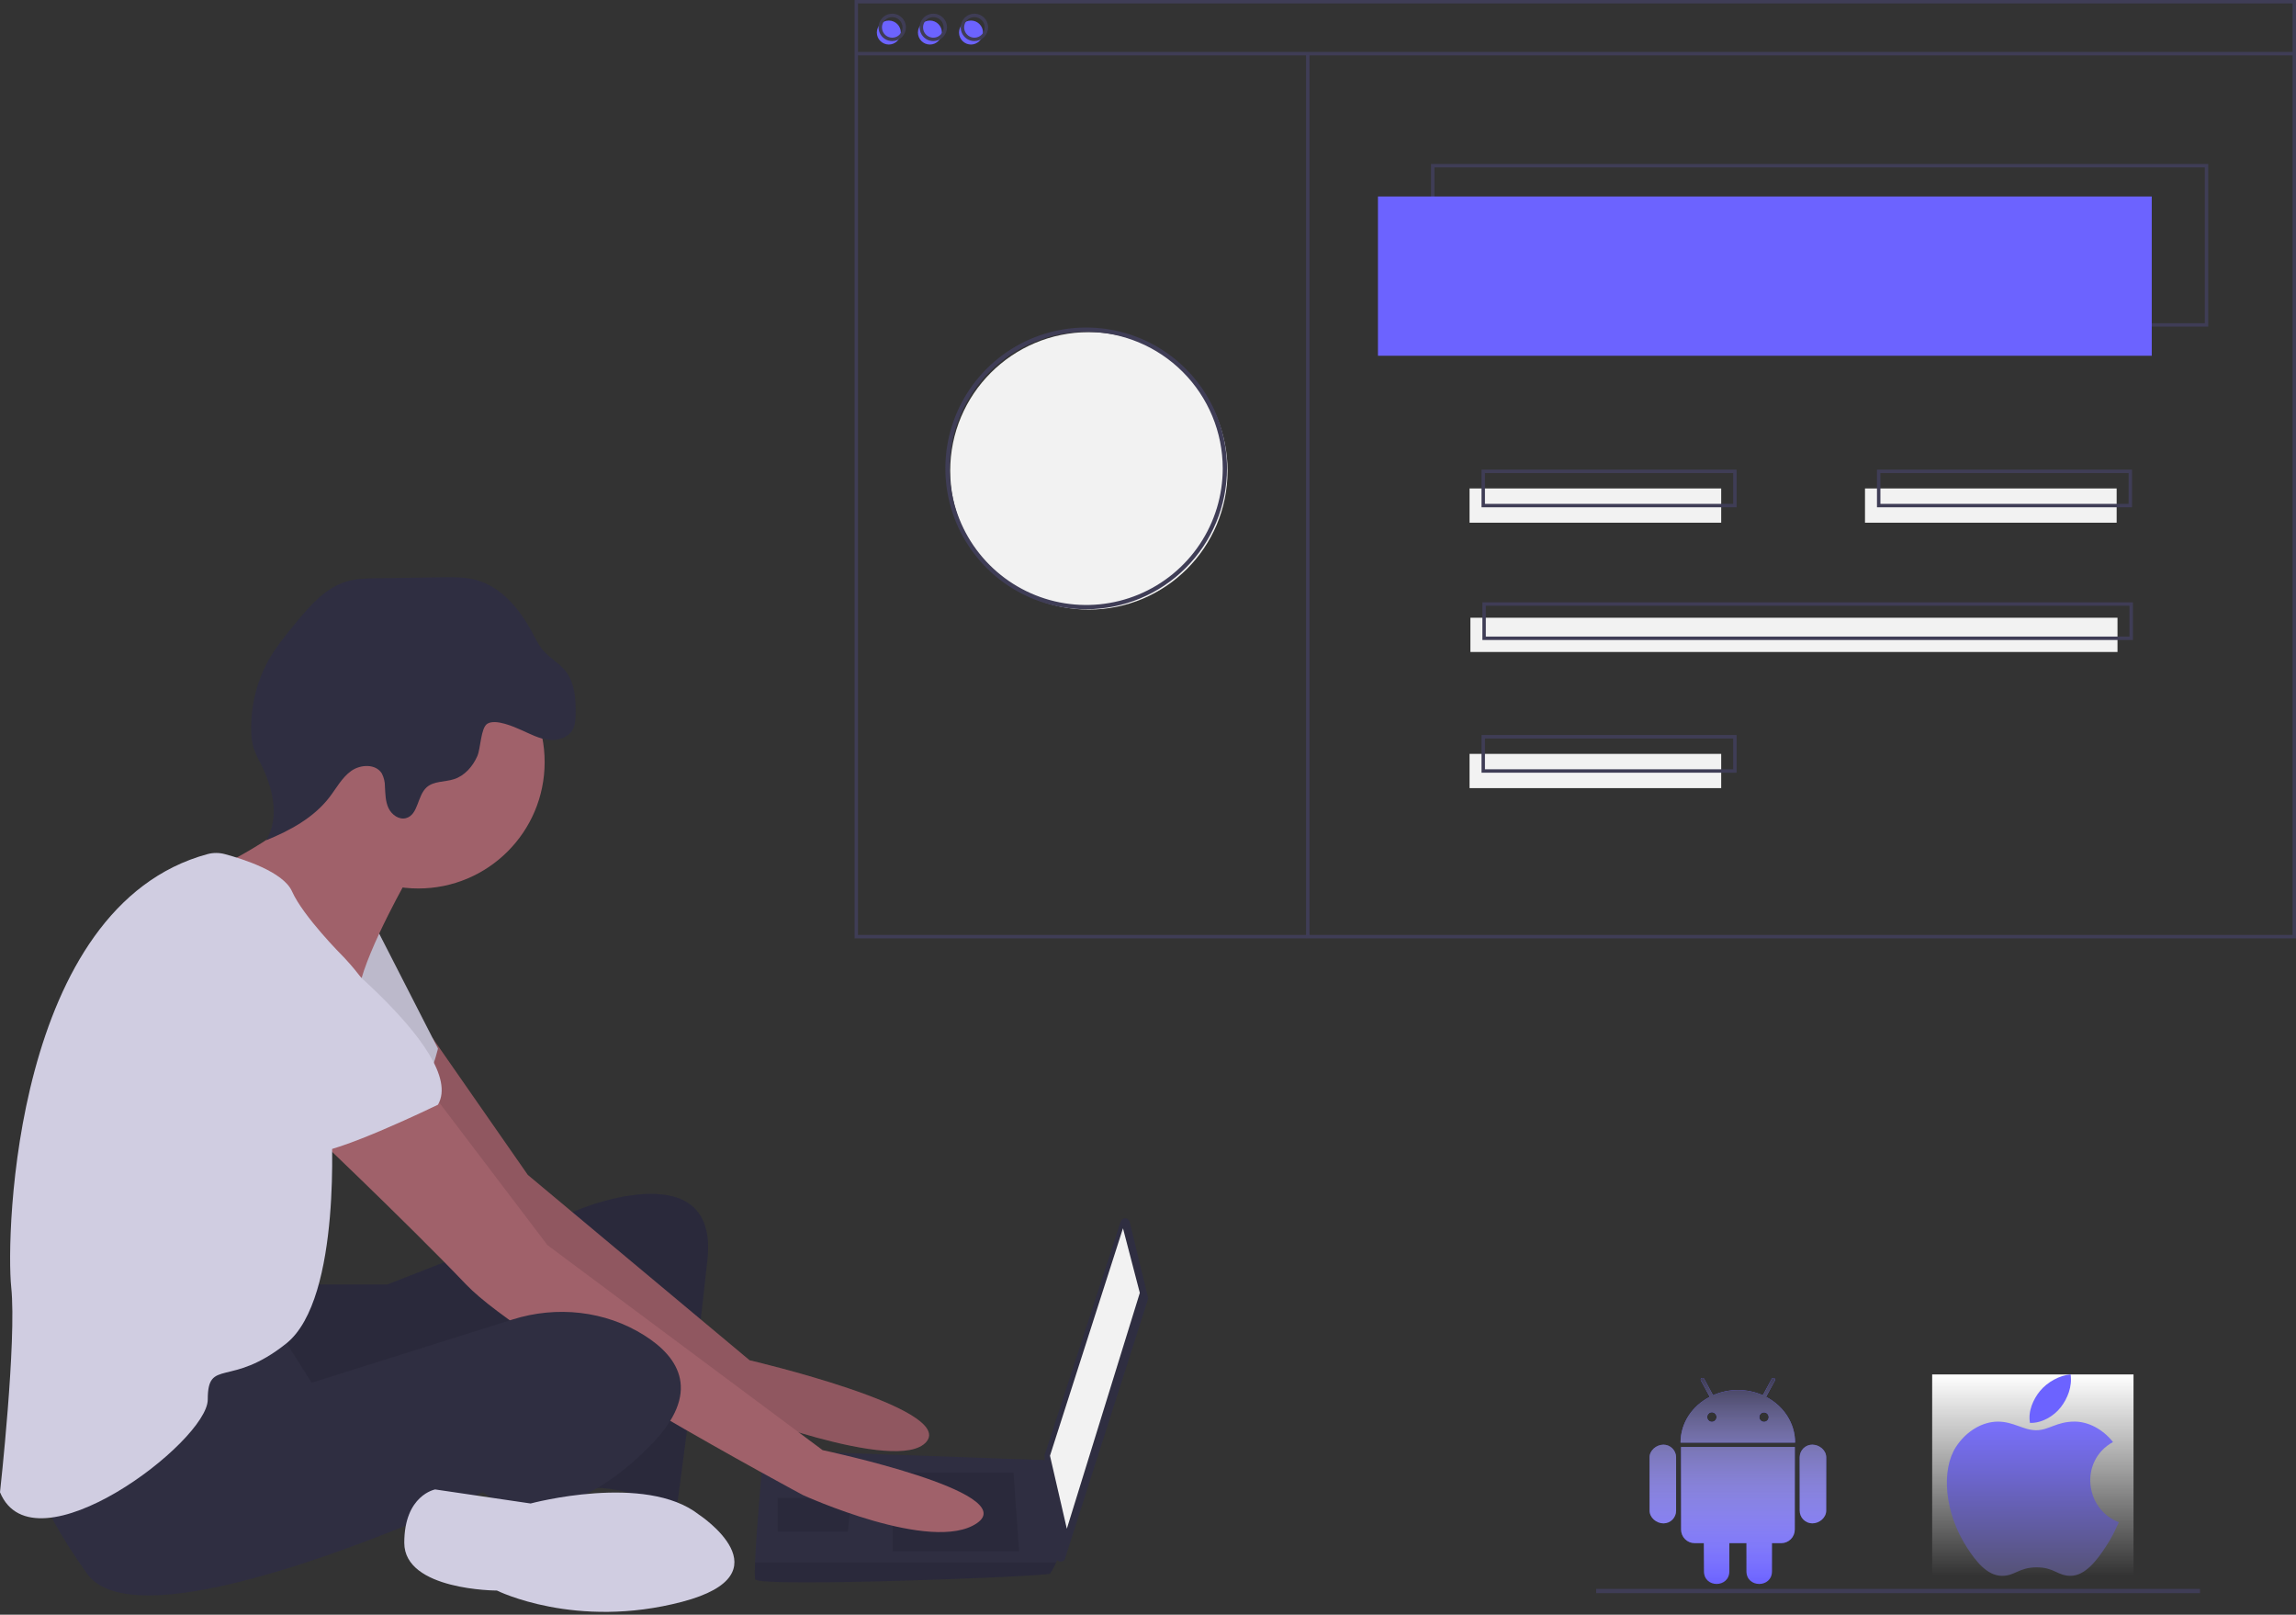 <svg width="650" height="457" viewBox="0 0 650 457" fill="none" xmlns="http://www.w3.org/2000/svg">
<rect x="0" y="0" width="650" height="457" fill="#333333" stroke="none"/>
<g clip-path="url(#clip0)">
<path d="M87.427 363.524H109.681L164.522 342.065C164.522 342.065 203.467 326.169 200.288 356.371C197.108 386.573 191.545 427.108 191.545 427.108C191.545 427.108 174.059 419.16 164.522 421.544C154.984 423.929 161.343 373.062 161.343 373.062C161.343 373.062 83.453 410.417 76.3 405.648C69.147 400.88 67.557 367.498 67.557 367.498L87.427 363.524Z" fill="#2F2E41"/>
<path opacity="0.1" d="M87.427 363.524H109.681L164.522 342.065C164.522 342.065 203.467 326.169 200.288 356.371C197.108 386.573 191.545 427.108 191.545 427.108C191.545 427.108 174.059 419.16 164.522 421.544C154.984 423.929 161.343 373.062 161.343 373.062C161.343 373.062 83.453 410.417 76.3 405.648C69.147 400.88 67.557 367.498 67.557 367.498L87.427 363.524Z" fill="black"/>
<path d="M122.489 293.832L149.421 332.528L212.209 384.984C212.209 384.984 270.229 398.495 262.281 408.033C254.333 417.57 205.851 398.495 205.851 398.495C205.851 398.495 133.525 346.039 131.141 342.065C128.756 338.091 102.528 300.736 102.528 300.736L122.489 293.832Z" fill="#A0616A"/>
<path opacity="0.1" d="M122.489 293.832L149.421 332.528L212.209 384.984C212.209 384.984 270.229 398.495 262.281 408.033C254.333 417.57 205.851 398.495 205.851 398.495C205.851 398.495 133.525 346.039 131.141 342.065C128.756 338.091 102.528 300.736 102.528 300.736L122.489 293.832Z" fill="black"/>
<path d="M106.502 262.586L123.988 296.762C123.988 296.762 120.014 313.452 113.655 315.042C107.297 316.632 80.274 294.377 80.274 294.377L106.502 262.586Z" fill="#D0CDE1"/>
<path opacity="0.1" d="M106.502 262.586L123.988 296.762C123.988 296.762 120.014 313.452 113.655 315.042C107.297 316.632 80.274 294.377 80.274 294.377L106.502 262.586Z" fill="black"/>
<path d="M319.817 345.829L324.982 367.135C325.039 367.373 325.03 367.621 324.956 367.854L301.526 441.072C301.433 441.362 301.244 441.612 300.99 441.779C300.735 441.946 300.431 442.021 300.128 441.991C299.825 441.961 299.542 441.828 299.325 441.615C299.108 441.401 298.971 441.12 298.937 440.817L295.695 412.294C295.674 412.105 295.693 411.913 295.752 411.732L317.258 345.731C317.348 345.455 317.525 345.217 317.763 345.051C318 344.885 318.285 344.802 318.575 344.813C318.864 344.824 319.142 344.929 319.366 345.113C319.59 345.296 319.749 345.548 319.817 345.829Z" fill="#2F2E41"/>
<path d="M317.917 347.629L322.685 365.909L302.021 432.671L297.252 412.007L317.917 347.629Z" fill="#F2F2F2"/>
<path d="M213.799 446.978C214.594 449.362 296.457 446.183 297.252 445.388C297.945 444.393 298.531 443.327 299.001 442.209C299.748 440.619 300.431 439.03 300.431 439.03L297.252 413.294L216.183 410.417C216.183 410.417 214.157 432.226 213.743 442.209C213.64 444.728 213.64 446.501 213.799 446.978Z" fill="#2F2E41"/>
<path opacity="0.1" d="M286.92 416.776L288.509 439.03H252.744V416.776H286.92Z" fill="black"/>
<path opacity="0.1" d="M240.822 423.928L241.035 423.886L240.027 433.466H220.158V423.928H240.822Z" fill="black"/>
<path opacity="0.1" d="M213.799 446.978C214.594 449.362 296.457 446.183 297.252 445.388C297.945 444.393 298.531 443.327 299.001 442.209H213.743C213.64 444.728 213.64 446.501 213.799 446.978Z" fill="black"/>
<path d="M118.424 251.459C138.177 251.459 154.19 235.446 154.19 215.693C154.19 195.94 138.177 179.927 118.424 179.927C98.671 179.927 82.658 195.94 82.658 215.693C82.658 235.446 98.671 251.459 118.424 251.459Z" fill="#A0616A"/>
<path d="M116.04 247.485C116.04 247.485 104.118 268.149 101.733 279.276C99.349 290.404 65.968 257.022 65.968 257.022L61.596 245.498C61.596 245.498 92.991 230.794 90.606 218.872C88.222 206.95 116.04 247.485 116.04 247.485Z" fill="#A0616A"/>
<path d="M122.398 309.479L154.984 352.397L232.874 410.417C232.874 410.417 289.304 422.339 276.588 431.082C263.871 439.824 227.31 423.134 227.31 423.134C227.31 423.134 148.626 381.01 131.935 363.524C115.245 346.039 84.248 316.632 84.248 316.632L122.398 309.479Z" fill="#A0616A"/>
<path d="M78.684 376.241L88.222 391.342L145.143 373.434C157.632 369.505 171.327 370.951 182.405 377.93C192.34 384.189 198.698 394.124 184.392 408.827C155.779 438.235 136.704 422.339 136.704 422.339C136.704 422.339 40.534 467.642 24.639 445.388C8.743 423.134 7.948 412.007 7.948 412.007C7.948 412.007 69.147 373.857 78.684 376.241Z" fill="#2F2E41"/>
<path d="M197.903 428.697C197.903 428.697 223.337 445.388 193.134 453.336C162.932 461.284 140.678 450.157 140.678 450.157C140.678 450.157 114.45 450.157 114.45 436.645C114.45 423.134 123.193 421.544 123.193 421.544L150.216 425.518C150.216 425.518 182.802 416.775 197.903 428.697Z" fill="#D0CDE1"/>
<path d="M147.764 206.696C150.199 207.781 152.612 209.066 155.259 209.381C157.906 209.696 160.919 208.772 162.172 206.419C162.848 205.148 162.925 203.654 162.957 202.214C163.053 197.85 162.737 193.132 159.971 189.754C158.211 187.605 155.642 186.25 153.82 184.152C152.514 182.65 151.646 180.828 150.71 179.071C147.167 172.416 141.92 166.02 134.629 164.102C131.584 163.301 128.391 163.34 125.243 163.384L106.881 163.643C103.91 163.685 100.892 163.734 98.048 164.594C92.138 166.381 87.835 171.351 83.894 176.104C80.945 179.66 77.989 183.252 75.776 187.307C72.603 193.224 70.999 199.855 71.116 206.568C71.091 208.29 71.314 210.006 71.776 211.665C72.317 213.186 72.987 214.658 73.779 216.065C77.223 222.828 79.267 231.276 75.389 237.8C82.126 235.049 88.791 231.441 93.235 225.678C95.222 223.101 96.781 220.083 99.431 218.191C102.08 216.3 106.397 216.136 108.096 218.912C108.681 220.035 108.982 221.284 108.973 222.55C109.097 224.634 109.094 226.798 109.977 228.689C110.861 230.581 112.965 232.107 114.975 231.541C118.435 230.566 118.104 225.255 120.769 222.842C122.793 221.01 125.916 221.36 128.516 220.529C131.546 219.56 133.82 216.935 135.115 214.029C136.1 211.821 136.085 206.042 137.949 204.846C140.285 203.346 145.598 205.731 147.764 206.696Z" fill="#2F2E41"/>
<path d="M58.757 241.728C60.366 241.298 62.06 241.303 63.667 241.74C68.769 243.11 80.206 246.736 82.658 252.254C85.838 259.407 96.965 270.534 96.965 270.534C96.965 270.534 112.066 285.635 108.886 295.967C105.707 306.299 93.785 318.221 93.785 318.221C93.785 318.221 96.965 367.498 81.069 380.215C65.173 392.932 58.815 384.189 58.815 396.111C58.815 408.033 9.538 445.388 -3.57628e-07 422.339C-3.57628e-07 422.339 4.769 379.42 3.179 364.319C1.613 349.436 3.906 256.577 58.757 241.728Z" fill="#D0CDE1"/>
<path d="M84.248 261.791C84.248 261.791 132.73 297.557 123.988 312.658C123.988 312.658 94.58 326.964 88.222 326.169C81.864 325.374 57.225 297.557 50.867 295.172C44.508 292.788 41.329 249.869 84.248 261.791Z" fill="#D0CDE1"/>
<path d="M308.263 172.527C329.948 172.527 347.527 154.948 347.527 133.263C347.527 111.579 329.948 94 308.263 94C286.579 94 269 111.579 269 133.263C269 154.948 286.579 172.527 308.263 172.527Z" fill="#F2F2F2"/>
<path d="M625.153 92.445H405.127V46.404H625.153V92.445ZM406.096 91.475H624.184V47.373H406.096V91.475Z" fill="#3F3D56"/>
<path d="M609.16 55.612H390.103V100.684H609.16V55.612Z" fill="#6C63FF"/>
<path d="M251.627 12.601C253.501 12.601 255.02 11.082 255.02 9.208C255.02 7.334 253.501 5.816 251.627 5.816C249.754 5.816 248.235 7.334 248.235 9.208C248.235 11.082 249.754 12.601 251.627 12.601Z" fill="#6C63FF"/>
<path d="M263.259 12.601C265.132 12.601 266.651 11.082 266.651 9.208C266.651 7.334 265.132 5.816 263.259 5.816C261.385 5.816 259.866 7.334 259.866 9.208C259.866 11.082 261.385 12.601 263.259 12.601Z" fill="#6C63FF"/>
<path d="M274.89 12.601C276.764 12.601 278.283 11.082 278.283 9.208C278.283 7.334 276.764 5.816 274.89 5.816C273.016 5.816 271.498 7.334 271.498 9.208C271.498 11.082 273.016 12.601 274.89 12.601Z" fill="#6C63FF"/>
<path d="M650 265.582H241.935V0H650V265.582ZM242.904 264.612H649.031V0.969H242.904V264.612Z" fill="#3F3D56"/>
<path d="M649.515 14.701H242.419V15.671H649.515V14.701Z" fill="#3F3D56"/>
<path d="M252.597 11.631C251.83 11.631 251.08 11.404 250.443 10.978C249.805 10.552 249.308 9.946 249.015 9.238C248.721 8.529 248.645 7.75 248.794 6.998C248.944 6.246 249.313 5.555 249.855 5.013C250.397 4.47 251.088 4.101 251.84 3.952C252.592 3.802 253.372 3.879 254.08 4.172C254.789 4.466 255.394 4.963 255.82 5.6C256.247 6.238 256.474 6.987 256.474 7.754C256.473 8.782 256.064 9.768 255.337 10.494C254.61 11.221 253.625 11.63 252.597 11.631ZM252.597 4.846C252.022 4.846 251.459 5.017 250.981 5.336C250.503 5.656 250.13 6.11 249.91 6.641C249.69 7.173 249.633 7.757 249.745 8.321C249.857 8.886 250.134 9.404 250.541 9.81C250.947 10.217 251.465 10.494 252.03 10.606C252.594 10.718 253.178 10.661 253.71 10.441C254.241 10.221 254.695 9.848 255.015 9.37C255.334 8.892 255.505 8.329 255.505 7.754C255.504 6.983 255.197 6.244 254.652 5.699C254.107 5.154 253.368 4.847 252.597 4.846V4.846Z" fill="#3F3D56"/>
<path d="M264.228 11.631C263.461 11.631 262.712 11.404 262.074 10.978C261.437 10.552 260.94 9.946 260.646 9.238C260.353 8.529 260.276 7.75 260.426 6.998C260.575 6.246 260.944 5.555 261.487 5.013C262.029 4.47 262.72 4.101 263.472 3.952C264.224 3.802 265.003 3.879 265.712 4.172C266.42 4.466 267.026 4.963 267.452 5.6C267.878 6.238 268.105 6.987 268.105 7.754C268.104 8.782 267.695 9.768 266.968 10.494C266.241 11.221 265.256 11.63 264.228 11.631V11.631ZM264.228 4.846C263.653 4.846 263.091 5.017 262.613 5.336C262.134 5.656 261.762 6.11 261.542 6.641C261.322 7.173 261.264 7.757 261.376 8.321C261.488 8.886 261.765 9.404 262.172 9.81C262.579 10.217 263.097 10.494 263.661 10.606C264.225 10.718 264.81 10.661 265.341 10.441C265.872 10.221 266.326 9.848 266.646 9.37C266.965 8.892 267.136 8.329 267.136 7.754C267.135 6.983 266.828 6.244 266.283 5.699C265.738 5.154 264.999 4.847 264.228 4.846V4.846Z" fill="#3F3D56"/>
<path d="M275.859 11.631C275.093 11.631 274.343 11.404 273.705 10.978C273.068 10.552 272.571 9.946 272.277 9.238C271.984 8.529 271.907 7.75 272.057 6.998C272.206 6.246 272.576 5.555 273.118 5.013C273.66 4.47 274.351 4.101 275.103 3.952C275.855 3.802 276.635 3.879 277.343 4.172C278.052 4.466 278.657 4.963 279.083 5.6C279.509 6.238 279.737 6.987 279.737 7.754C279.735 8.782 279.327 9.768 278.6 10.494C277.873 11.221 276.887 11.63 275.859 11.631V11.631ZM275.859 4.846C275.284 4.846 274.722 5.017 274.244 5.336C273.766 5.656 273.393 6.11 273.173 6.641C272.953 7.173 272.895 7.757 273.007 8.321C273.12 8.886 273.397 9.404 273.803 9.81C274.21 10.217 274.728 10.494 275.292 10.606C275.856 10.718 276.441 10.661 276.972 10.441C277.504 10.221 277.958 9.848 278.277 9.37C278.597 8.891 278.767 8.329 278.767 7.754C278.766 6.983 278.46 6.244 277.915 5.699C277.369 5.154 276.63 4.847 275.859 4.846V4.846Z" fill="#3F3D56"/>
<path d="M370.716 15.186H369.747V265.473H370.716V15.186Z" fill="#3F3D56"/>
<path d="M487.273 138.243H416.031V147.936H487.273V138.243Z" fill="#F2F2F2"/>
<path d="M599.225 138.243H527.983V147.936H599.225V138.243Z" fill="#F2F2F2"/>
<path d="M491.635 143.574H419.424V132.912H491.635V143.574ZM420.393 142.605H490.666V133.881H420.393V142.605Z" fill="#3F3D56"/>
<path d="M487.273 213.362H416.031V223.055H487.273V213.362Z" fill="#F2F2F2"/>
<path d="M491.635 218.693H419.424V208.031H491.635V218.693ZM420.393 217.724H490.666V209H420.393V217.724Z" fill="#3F3D56"/>
<path d="M599.467 174.833H416.274V184.526H599.467V174.833Z" fill="#F2F2F2"/>
<path d="M603.829 181.133H419.666V170.471H603.829V181.133ZM420.636 180.164H602.86V171.441H420.636V180.164Z" fill="#3F3D56"/>
<path d="M603.586 143.574H531.375V132.912H603.586V143.574ZM532.345 142.605H602.617V133.881H532.345V142.605Z" fill="#3F3D56"/>
<path d="M307.502 172.432C299.617 172.432 291.909 170.094 285.352 165.713C278.796 161.332 273.686 155.106 270.669 147.821C267.651 140.536 266.862 132.52 268.4 124.787C269.939 117.053 273.736 109.949 279.311 104.374C284.887 98.798 291.99 95.001 299.724 93.463C307.457 91.924 315.473 92.714 322.758 95.731C330.043 98.749 336.27 103.859 340.65 110.415C345.031 116.971 347.369 124.679 347.369 132.564C347.357 143.134 343.153 153.268 335.679 160.742C328.205 168.216 318.072 172.42 307.502 172.432ZM307.502 93.905C299.856 93.905 292.381 96.172 286.024 100.42C279.666 104.668 274.711 110.706 271.785 117.77C268.859 124.834 268.093 132.607 269.585 140.106C271.077 147.606 274.759 154.494 280.165 159.901C285.572 165.307 292.46 168.989 299.96 170.481C307.459 171.973 315.232 171.207 322.296 168.281C329.36 165.355 335.398 160.4 339.646 154.042C343.894 147.685 346.161 140.21 346.161 132.564C346.149 122.315 342.073 112.488 334.825 105.241C327.578 97.993 317.751 93.916 307.502 93.905Z" fill="#3F3D56"/>
<g clip-path="url(#clip1)">
<rect x="547" y="389" width="57" height="57" fill="url(#paint0_linear)"/>
<path d="M586.185 389C583.146 389.21 579.595 391.155 577.525 393.688C575.637 395.986 574.083 399.399 574.689 402.716C578.009 402.819 581.44 400.827 583.428 398.252C585.287 395.854 586.695 392.463 586.185 389Z" fill="#6C63FF"/>
<path d="M598.194 408.123C595.276 404.465 591.176 402.341 587.304 402.341C582.191 402.341 580.029 404.789 576.477 404.789C572.815 404.789 570.033 402.349 565.612 402.349C561.269 402.349 556.645 405.003 553.713 409.541C549.591 415.932 550.297 427.949 556.976 438.184C559.367 441.846 562.559 445.964 566.734 446C570.45 446.035 571.497 443.616 576.531 443.591C581.564 443.563 582.519 446.032 586.228 445.993C590.407 445.96 593.773 441.397 596.164 437.735C597.877 435.109 598.515 433.787 599.844 430.823C590.179 427.143 588.629 413.399 598.194 408.123Z" fill="url(#paint1_linear)"/>
</g>
<path d="M622.818 449.692H451.87V450.9H622.818V449.692Z" fill="#3F3D56"/>
<path d="M474.504 412.461V427.54C474.51 428.012 474.421 428.482 474.243 428.92C474.065 429.358 473.802 429.756 473.469 430.092C473.136 430.428 472.74 430.694 472.303 430.875C471.866 431.056 471.397 431.148 470.925 431.146C468.933 431.146 467 429.533 467 427.54V412.461C467 410.494 468.927 408.881 470.925 408.881C471.873 408.885 472.781 409.263 473.452 409.934C474.122 410.604 474.501 411.513 474.504 412.461ZM475.911 432.898C475.91 433.404 476.009 433.905 476.202 434.373C476.395 434.841 476.679 435.266 477.037 435.624C477.395 435.982 477.82 436.266 478.288 436.459C478.756 436.652 479.257 436.751 479.763 436.75H482.354L482.393 444.705C482.393 449.507 489.579 449.47 489.579 444.705V436.752H494.421V444.707C494.421 449.485 501.65 449.497 501.65 444.707V436.752H504.28C504.784 436.751 505.283 436.65 505.749 436.455C506.214 436.261 506.636 435.977 506.992 435.619C507.347 435.261 507.629 434.837 507.82 434.37C508.011 433.904 508.109 433.404 508.108 432.9V409.538H475.911V432.898ZM508.194 408.282H475.764C475.764 402.705 479.096 397.867 484.043 395.343L481.565 390.747C481.201 390.109 482.124 389.714 482.436 390.254L484.962 394.889C487.185 393.916 489.585 393.414 492.011 393.414C494.438 393.414 496.837 393.916 499.06 394.889L501.572 390.268C501.898 389.708 502.811 390.125 502.444 390.762L499.965 395.343C504.863 397.867 508.194 402.711 508.194 408.282ZM485.973 401.052C485.973 400.69 485.829 400.342 485.572 400.086C485.316 399.829 484.968 399.685 484.605 399.685C484.252 399.699 483.918 399.849 483.673 400.103C483.428 400.358 483.291 400.698 483.291 401.051C483.291 401.405 483.428 401.745 483.673 401.999C483.918 402.254 484.252 402.404 484.605 402.418C484.967 402.418 485.314 402.275 485.57 402.02C485.826 401.764 485.971 401.418 485.973 401.057V401.052ZM500.735 401.052C500.731 400.786 500.648 400.527 500.497 400.308C500.346 400.089 500.133 399.92 499.885 399.821C499.638 399.723 499.367 399.701 499.107 399.756C498.846 399.812 498.608 399.944 498.423 400.135C498.237 400.326 498.112 400.568 498.064 400.829C498.016 401.091 498.047 401.362 498.152 401.606C498.257 401.851 498.433 402.059 498.656 402.203C498.88 402.348 499.141 402.424 499.407 402.42C499.763 402.412 500.101 402.264 500.35 402.01C500.598 401.755 500.737 401.412 500.735 401.057V401.052ZM513.075 408.877C512.605 408.876 512.139 408.967 511.704 409.147C511.269 409.326 510.874 409.59 510.541 409.922C510.208 410.255 509.945 410.65 509.765 411.085C509.586 411.52 509.494 411.986 509.496 412.457V427.536C509.494 428.007 509.585 428.475 509.764 428.912C509.943 429.348 510.206 429.746 510.538 430.081C510.871 430.415 511.266 430.682 511.701 430.864C512.137 431.046 512.603 431.14 513.075 431.142C515.081 431.142 517 429.529 517 427.536V412.457C516.994 410.457 515.067 408.881 513.075 408.881V408.877Z" fill="#6C63FF"/>
<path d="M474.504 412.461V427.54C474.51 428.012 474.421 428.482 474.243 428.92C474.065 429.358 473.802 429.756 473.469 430.092C473.136 430.428 472.74 430.694 472.303 430.875C471.866 431.056 471.397 431.148 470.925 431.146C468.933 431.146 467 429.533 467 427.54V412.461C467 410.494 468.927 408.881 470.925 408.881C471.873 408.885 472.781 409.263 473.452 409.934C474.122 410.604 474.501 411.513 474.504 412.461ZM475.911 432.898C475.91 433.404 476.009 433.905 476.202 434.373C476.395 434.841 476.679 435.266 477.037 435.624C477.395 435.982 477.82 436.266 478.288 436.459C478.756 436.652 479.257 436.751 479.763 436.75H482.354L482.393 444.705C482.393 449.507 489.579 449.47 489.579 444.705V436.752H494.421V444.707C494.421 449.485 501.65 449.497 501.65 444.707V436.752H504.28C504.784 436.751 505.283 436.65 505.749 436.455C506.214 436.261 506.636 435.977 506.992 435.619C507.347 435.261 507.629 434.837 507.82 434.37C508.011 433.904 508.109 433.404 508.108 432.9V409.538H475.911V432.898ZM508.194 408.282H475.764C475.764 402.705 479.096 397.867 484.043 395.343L481.565 390.747C481.201 390.109 482.124 389.714 482.436 390.254L484.962 394.889C487.185 393.916 489.585 393.414 492.011 393.414C494.438 393.414 496.837 393.916 499.06 394.889L501.572 390.268C501.898 389.708 502.811 390.125 502.444 390.762L499.965 395.343C504.863 397.867 508.194 402.711 508.194 408.282ZM485.973 401.052C485.973 400.69 485.829 400.342 485.572 400.086C485.316 399.829 484.968 399.685 484.605 399.685C484.252 399.699 483.918 399.849 483.673 400.103C483.428 400.358 483.291 400.698 483.291 401.051C483.291 401.405 483.428 401.745 483.673 401.999C483.918 402.254 484.252 402.404 484.605 402.418C484.967 402.418 485.314 402.275 485.57 402.02C485.826 401.764 485.971 401.418 485.973 401.057V401.052ZM500.735 401.052C500.731 400.786 500.648 400.527 500.497 400.308C500.346 400.089 500.133 399.92 499.885 399.821C499.638 399.723 499.367 399.701 499.107 399.756C498.846 399.812 498.608 399.944 498.423 400.135C498.237 400.326 498.112 400.568 498.064 400.829C498.016 401.091 498.047 401.362 498.152 401.606C498.257 401.851 498.433 402.059 498.656 402.203C498.88 402.348 499.141 402.424 499.407 402.42C499.763 402.412 500.101 402.264 500.35 402.01C500.598 401.755 500.737 401.412 500.735 401.057V401.052ZM513.075 408.877C512.605 408.876 512.139 408.967 511.704 409.147C511.269 409.326 510.874 409.59 510.541 409.922C510.208 410.255 509.945 410.65 509.765 411.085C509.586 411.52 509.494 411.986 509.496 412.457V427.536C509.494 428.007 509.585 428.475 509.764 428.912C509.943 429.348 510.206 429.746 510.538 430.081C510.871 430.415 511.266 430.682 511.701 430.864C512.137 431.046 512.603 431.14 513.075 431.142C515.081 431.142 517 429.529 517 427.536V412.457C516.994 410.457 515.067 408.881 513.075 408.881V408.877Z" fill="url(#paint2_linear)"/>
</g>
<defs>
<linearGradient id="paint0_linear" x1="575.5" y1="389" x2="575.5" y2="446" gradientUnits="userSpaceOnUse">
<stop stop-color="white"/>
<stop offset="1" stop-color="white" stop-opacity="0"/>
</linearGradient>
<linearGradient id="paint1_linear" x1="575.5" y1="402.341" x2="575.5" y2="446" gradientUnits="userSpaceOnUse">
<stop stop-color="#7970FD"/>
<stop offset="1" stop-color="#555276"/>
</linearGradient>
<linearGradient id="paint2_linear" x1="492" y1="390" x2="492" y2="448.295" gradientUnits="userSpaceOnUse">
<stop stop-color="#3F3D56"/>
<stop offset="1" stop-color="white" stop-opacity="0"/>
</linearGradient>
<clipPath id="clip0">
<rect width="650" height="456.198" fill="white"/>
</clipPath>
<clipPath id="clip1">
<rect x="547" y="389" width="57" height="57" fill="white"/>
</clipPath>
</defs>
</svg>
